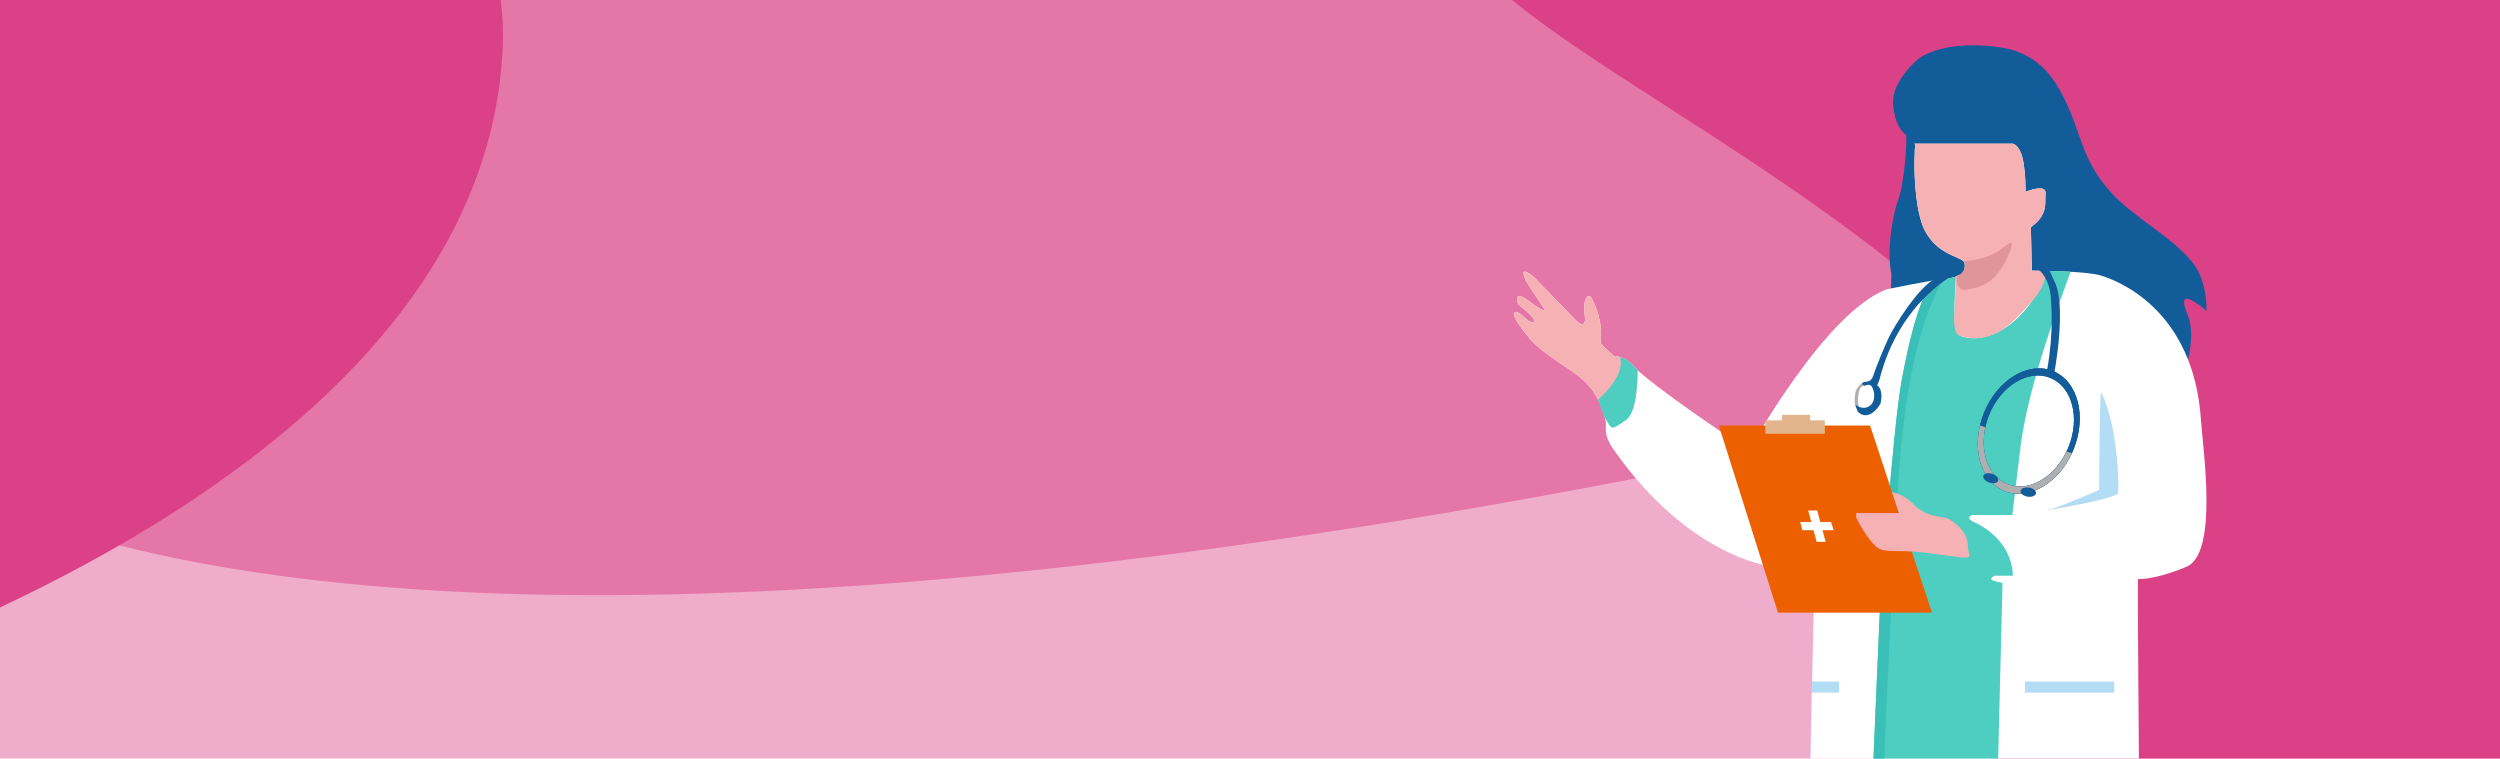 <?xml version="1.0" encoding="utf-8"?>
<!-- Generator: Adobe Illustrator 24.0.1, SVG Export Plug-In . SVG Version: 6.00 Build 0)  -->
<svg version="1.0" id="Layer_1" xmlns="http://www.w3.org/2000/svg" xmlns:xlink="http://www.w3.org/1999/xlink" x="0px" y="0px"
	 viewBox="0 0 2442.25 741.04" style="enable-background:new 0 0 2442.25 741.04;" xml:space="preserve">
<style type="text/css">
	.st0{fill:#FFFFFF;}
	.st1{opacity:0.43;fill:#DB4187;}
	.st2{opacity:0.5;fill:#DB4187;}
	.st3{fill:#DB4187;}
	.st4{fill:#125C99;}
	.st5{fill:#4ECEC0;}
	.st6{fill:#F6B1B5;}
	.st7{fill:#E0949B;}
	.st8{fill:#3AC0B7;}
	.st9{fill:#AFAFAF;}
	.st10{fill:#B3DCF5;}
	.st11{fill:#ED6000;}
	.st12{fill:#E3B58E;}
</style>
<rect class="st0" width="2442.25" height="741.04"/>
<rect class="st1" width="2442.25" height="741.04"/>
<path class="st2" d="M1676.25,451.88C694.05,650.09,222.42,584.11,0.27,495.63V0h1955C1992.98,101.56,2052.48,369.03,1676.25,451.88
	z"/>
<path class="st3" d="M491.12,46.35C479.36,310.24,224.22,487.82,0,593.44V0h489.11C491.19,14.42,491.84,29.85,491.12,46.35z"/>
<path class="st3" d="M2442.25,0v741.04h-497.37c2.56-30.04,68.68-143.74,78.52-197.88c40.16-220.95-409.12-427.43-546-543.16
	H2442.25z"/>
<g>
	<g>
		<path class="st4" d="M1861.99,131.75c1.31,0.92-1.07,49.43-8.96,66.98c-5.37,18.98-9.67,48-5.37,68.78
			c0,18.27-1.75,20.42-1.75,20.42l290.47,67.7c0,0,9.31-30.45,0-49.79c-3.94-9.67-5.73-20.06,9.31-9.67
			c8.6,5.37,9.76,8.24,9.76,8.24s1.7-27.22-12.27-46.21s-41.91-36.54-51.22-44.42c-9.31-7.88-41.91-27.25-58.03-73.44
			c-15.76-44.76-28.66-80.94-70.92-92.41c-13.97-3.22-59.1-9.31-87.04,8.24c-4.66,3.22-25.07,21.49-26.51,40.84
			C1848.73,104.52,1851.24,124.22,1861.99,131.75z"/>
		<path class="st0" d="M1478.79,307.25c0,0,0.71,5.76,15.37,23.25c15.06,17.59,41.35,29.42,55.7,43.77
			c4.75,4.75,8.49,10.61,11.32,16.28c1.42,2.83,2.63,5.56,3.54,8.09c1.41,3.64,2.43,6.77,3.03,9.2c0.61,2.32,1.01,3.84,1.11,4.45
			c-0.81,12.74,1.11,15.67,4.85,23.05c65.91,96.54,138.5,115.65,155.68,117.57s42.96-22.95,44.89-28.71
			c-1.11,12.23-2.83,84.01-4.04,141.63c-0.2,3.64-0.2,7.28-0.3,10.72c-0.81,36.19-1.31,64.5-1.31,64.5h320.87
			c0,0-1.42-172.87-0.91-175.3c20.52,0,48.22-12.43,48.22-12.43c30.13-14.76,15.27-114.13,13.34-142.74
			c-7.08-108.47-81.58-136.58-97.86-141.43c-6.37-1.92-17.79-2.93-29.42-3.64c-9-0.51-17.99-0.81-25.07-0.91l-12.84-0.2l-1.01-42.46
			c17.19-12.43,13.45-22.95,14.36-32.96c1.01-10.11-19.61-1.52-19.61-1.52s0.51-15.27-2.32-30.53
			c-2.93-15.27-10.01-16.58-10.01-16.58h-96.54c0.51,0,1.72,0.4,0.81,5.36c-1.72,32.65,2.22,65.61,10.11,80.27
			c13.95,25.37,37.91,24.36,38.62,31.54c1.11,7.88-3.94,11.83-3.94,11.83s0,0-1.01-0.81c-0.1-0.1-0.3-0.2-0.4-0.3
			c-0.71,0.71-1.92,1.41-3.24,1.92c-6.27,2.43-17.19,2.73-17.19,2.73s-1.92,0.3-4.95,1.01c-10.51,1.82-34.98,6.47-45.49,8.69
			c-61.16,23.25-133.85,156.9-134.76,156.9c-26.49-16.48-91.19-61.46-108.57-77.74c-1.11-1.11-2.12-2.12-2.83-2.93
			c-5.46-6.37-10.21-8.9-13.65-9.91c-3.54-1.01-5.66-0.4-5.66-0.4s-14.36-11.83-13.95-14.05c2.12-21.43-5.36-35.79-8.29-42.26
			c-2.83-6.37-8.59-2.53-7.89,11.83c4.35,22.95-9.3,7.58-9.3,7.58s-32.96-34.07-38.31-39.43c-5.36-5.36-10.41-7.88-11.42-6.47
			c-1.11,1.41,1.72,7.88,1.72,7.88s13.65,21.53,17.29,26.49c3.54,5.05-0.81,3.94-14.05-6.07c-13.24-10.01-12.54-1.82-10.01,3.54
			c16.88,13.34,17.59,17.99,13.65,17.29c-3.94-0.81-4.35-1.82-11.12-7.58C1479.2,301.48,1478.79,307.25,1478.79,307.25z"/>
		<path class="st5" d="M1830.18,741.04h121.82l4.25-171.45c0,0,0,0-7.58-1.92c-7.68-1.92,0-5.26,0-5.26h17.69c0,0,0,0,0-2.32
			c-2.43-30.13-26.79-44.99-37.3-49.74c-10.51-4.75-2.43-7.18-2.43-7.18h39.22c0,0,0,0,8.09-67.33
			c7.48-59.04,38.42-142.24,48.93-170.34c-9-0.51-17.99-0.81-25.07-0.91c-0.2,2.43-0.51,5.46-0.91,9.4
			c-32.05,65.41-79.76,60.15-85.02,51.05c-4.04-6.98-2.22-39.83-1.11-54.89c-3.44,1.31-8.19,2.02-11.83,2.33
			c-3.03,0.3-5.36,0.4-5.36,0.4s-1.92,0.3-4.95,1.01c-15.06,20.62-24.26,61.87-31.24,99.88c-8.09,44.89-21.03,224.93-21.03,224.93
			L1830.18,741.04z"/>
		<path class="st6" d="M1870.61,145.7c-1.72,32.65,2.22,65.61,10.11,80.27c11.93,21.74,31.24,24.16,37,28.91
			c0.91,0.81,1.52,1.62,1.62,2.63c0.81,6.07-2.22,9.3-4.95,11.02c-0.91,0.51-1.72,0.91-2.33,1.11c-0.81,0.4-1.31,0.51-1.31,0.51
			s-0.71,10.21-1.41,34.88c-2.12,24.77,5.76,22.75,7.58,23.66c31.44,8.29,51.46-15.67,68.04-34.37
			c16.48-18.7,12.84-29.72,12.84-29.72l-12.84-0.2l-1.01-42.46c17.19-12.43,13.45-22.95,14.36-32.96
			c1.01-10.11-19.61-1.52-19.61-1.52s0.51-15.26-2.33-30.53c-2.93-15.27-10.01-16.58-10.01-16.58h-96.54
			C1870.31,140.34,1871.52,140.75,1870.61,145.7z"/>
		<path class="st7" d="M1911.56,274.39c0.3,5.05,2.43,6.67,4.55,8.09c1.72,1.17,2.53,1.02,10.61-0.56
			c8.86-1.73,17.23-6.03,23.15-12.84c9.97-11.45,14.72-25.94,15.27-28.85c0.91-4.87-1.6-3.52-8.22,1.49
			c-14.51,12-34.24,13.47-39.19,13.17c0.91,0.81,1.52,1.62,1.62,2.63c0.81,6.07-2.22,9.3-4.95,11.02c-0.91,0.51-1.72,0.91-2.33,1.11
			C1911.76,271.56,1911.56,273.28,1911.56,274.39z"/>
		<path class="st8" d="M1830.18,741.04h10.61c1.72-44.68,6.37-154.47,14.05-274.87c7.99-125.05,33.76-177.52,44.08-193.69
			c-3.03,0.3-5.36,0.4-5.36,0.4s-1.92,0.3-4.95,1.01c-15.06,20.62-24.26,61.87-31.24,99.88c-8.09,44.89-21.03,224.93-21.03,224.93
			L1830.18,741.04z"/>
		<path class="st9" d="M1824.83,374.6c0,0,1.98,1.14,1.17,1.32c-1.57,0.35-6.69,0.18-8.36,2.85c-2.53,4.04-3.14,13.27-2.24,15.85
			s-0.55,6.08-2.44,2.48c-2.04-3.88-0.8-9.82-0.48-13.42C1812.81,380.06,1819.23,370.43,1824.83,374.6"/>
		<g>
			<path class="st4" d="M1958.28,479.71c23.25,9.3,51.96-7.08,65.81-37c0.61-1.31,1.11-2.63,1.72-4.04
				c13.04-32.35,3.94-66.52-20.22-76.22c-24.26-9.81-54.49,8.59-67.53,40.94c-1.62,4.14-2.93,8.29-3.84,12.33
				C1927.54,444.03,1937.15,471.12,1958.28,479.71z M1939.47,417.34c0.1,0,0.1,0,0.1,0c0.71-3.94,1.92-7.99,3.54-11.93
				c11.52-28.61,38.31-44.89,59.75-36.29c21.43,8.69,29.42,38.92,17.89,67.53c-0.61,1.52-1.21,2.93-2.02,4.45
				c-12.33,25.88-37.4,40.03-57.72,31.84C1942.51,465.56,1934.01,442.11,1939.47,417.34z"/>
			<path class="st4" d="M1958.28,479.71c23.25,9.3,51.96-7.08,65.81-37c0.61-1.31,1.11-2.63,1.72-4.04
				c13.04-32.35,3.94-66.52-20.22-76.22c-24.26-9.81-54.49,8.59-67.53,40.94c-1.62,4.14-2.93,8.29-3.84,12.33
				C1927.54,444.03,1937.15,471.12,1958.28,479.71z M1939.47,417.34c0.1,0,0.1,0,0.1,0c0.71-3.94,1.92-7.99,3.54-11.93
				c11.52-28.61,38.31-44.89,59.75-36.29c21.43,8.69,29.42,38.92,17.89,67.53c-0.61,1.52-1.21,2.93-2.02,4.45
				c-12.33,25.88-37.4,40.03-57.72,31.84C1942.51,465.56,1934.01,442.11,1939.47,417.34z"/>
			<path class="st4" d="M2006.52,366.07c0,0,13.25-67.7,0-92.24c-5.37-12.18-6.27-13.61-6.27-13.61h-12.72
				c0,0,14.69,7.88,15.94,30.81c0.36,6.63,3.02,32.42-3.5,69.67C1998.28,364.1,2006.52,366.07,2006.52,366.07z"/>
			<path class="st9" d="M1958.28,479.71c23.25,9.3,51.96-7.08,65.81-37c-1.82-0.51-3.54-1.01-5.36-1.62
				c-12.33,25.88-37.4,40.03-57.72,31.84c-18.5-7.38-26.99-30.83-21.53-55.6c-1.72-0.51-3.54-1.01-5.26-1.62
				C1927.54,444.03,1937.15,471.12,1958.28,479.71z"/>
			
				<ellipse transform="matrix(0.154 -0.988 0.988 0.154 1201.175 2364.861)" class="st4" cx="1981.94" cy="480.8" rx="4.48" ry="7.61"/>
			
				<ellipse transform="matrix(0.319 -0.948 0.948 0.319 881.138 2161.484)" class="st4" cx="1944.6" cy="467.62" rx="4.48" ry="7.61"/>
			<path class="st4" d="M1914.82,264.69c-1.25,1.07-58.75,26.98-78.81,106.27c-2.15,5.49-2.15,5.49-2.15,5.49s6.21,3.1,3.34,17.43
				c-3.82,7.4-13.61,17.19-22.45,8.12c-1.91-5.01-2.39-6.69-2.39-6.69s4.54,3.34,8.84,3.1s10.75-3.58,9.55-14.33
				c-1.43-7.88-4.06-9.55-8.84-7.4c-2.15,0-4.3-2.39-1.19-3.34c3.1-0.96,7.16,0.26,9.31-6.56c2.15-6.81,10.75-28.07,15.52-37.86
				c4.78-9.79,26.75-46.33,44.18-56.36C1907.18,262.55,1914.82,264.69,1914.82,264.69z"/>
		</g>
		<path class="st6" d="M1478.79,307.28c0,0,0.71,5.76,15.37,23.25c15.06,17.59,41.35,29.42,55.7,43.77
			c4.75,4.75,8.49,10.61,11.32,16.28c1.42,2.83,2.63,5.56,3.54,8.09h30.83c3.34-10.92,4.14-26.49,4.25-36.9
			c-1.11-1.11-2.12-2.12-2.83-2.93c-5.46-6.37-10.21-8.9-13.65-9.91c-3.54-1.01-5.66-0.4-5.66-0.4s-14.36-11.83-13.95-14.05
			c2.12-21.43-5.36-35.79-8.29-42.26c-2.83-6.37-8.59-2.53-7.89,11.83c4.35,22.95-9.3,7.58-9.3,7.58s-32.96-34.07-38.31-39.43
			c-5.36-5.36-10.41-7.88-11.42-6.47c-1.11,1.41,1.72,7.88,1.72,7.88s13.65,21.53,17.29,26.49c3.54,5.05-0.81,3.94-14.05-6.07
			c-13.24-10.01-12.54-1.82-10.01,3.54c16.88,13.34,17.59,17.99,13.65,17.29c-3.94-0.81-4.35-1.82-11.12-7.58
			C1479.2,301.52,1478.79,307.28,1478.79,307.28z"/>
		<path class="st5" d="M1561.18,390.58l6.57,17.29c1.42,2.63,2.83,5.05,3.84,6.57c3.64,5.56,5.26,3.74,17.19-4.35
			c2.93-2.22,5.16-6.27,6.77-11.42c3.34-10.92,4.14-26.49,4.25-36.9c-1.11-1.11-2.12-2.12-2.83-2.93
			c-5.46-6.37-10.21-8.9-13.65-9.91c-0.51,0.3-0.61,0.81-0.3,1.52C1586.46,366.42,1567.55,384.92,1561.18,390.58z"/>
		<path class="st10" d="M1998.33,498.7c-0.19,0.02,34.89-5.54,55.86-11.06c6.99-1.84,12.45-3.68,14.6-5.32
			c1.91-0.81,0.48-67.82-16.24-99.03c-1.43,0.31-1.91,95.36-1.91,95.36S2007.15,497.75,1998.33,498.7z"/>
		
			<rect x="1978.11" y="665.86" transform="matrix(-1 -4.510893e-11 4.510893e-11 -1 4043.553 1342.472)" class="st10" width="87.34" height="10.75"/>
		<path class="st10" d="M1769.94,676.54h26.59v-10.72h-26.28C1770.04,669.47,1770.04,673.1,1769.94,676.54z"/>
		<polyline class="st11" points="1849.71,498.7 1826.88,415.72 1679.12,415.72 1736.91,598.52 1887.35,598.52 1826.88,415.72 		"/>
		<polygon class="st12" points="1782.66,412.06 1782.66,423.73 1724.63,423.71 1724.63,410.63 1782.66,410.63 		"/>
		<polygon class="st12" points="1768.33,406.72 1768.33,418.39 1740.86,418.37 1740.86,405.28 1768.33,405.28 		"/>
		<path class="st6" d="M1898.67,505.52l2.63,0.36c0,0,19.7,8.24,21.13,26.51c-0.72,10.75,8.96,13.97-12.18,11.46
			c-21.13-2.51-30.45-4.66-48.72-5.37s-23.64,1.43-31.52-7.16s-15.76-23.28-16.48-25.43s0-4.66,0-4.66h41.63l-6.88-20.42
			c0,0,11.86,1.43,22.05,12.9c7.68,7.52,17.35,10.03,24.16,11.1S1898.67,505.52,1898.67,505.52"/>
	</g>
	<g>
		<polygon class="st0" points="1791.35,517.97 1760.79,517.97 1758.58,509.99 1788.72,509.99 		"/>
		<polygon class="st0" points="1783.48,529.38 1774.69,529.38 1766.45,498.72 1775.23,498.7 		"/>
	</g>
</g>
</svg>
